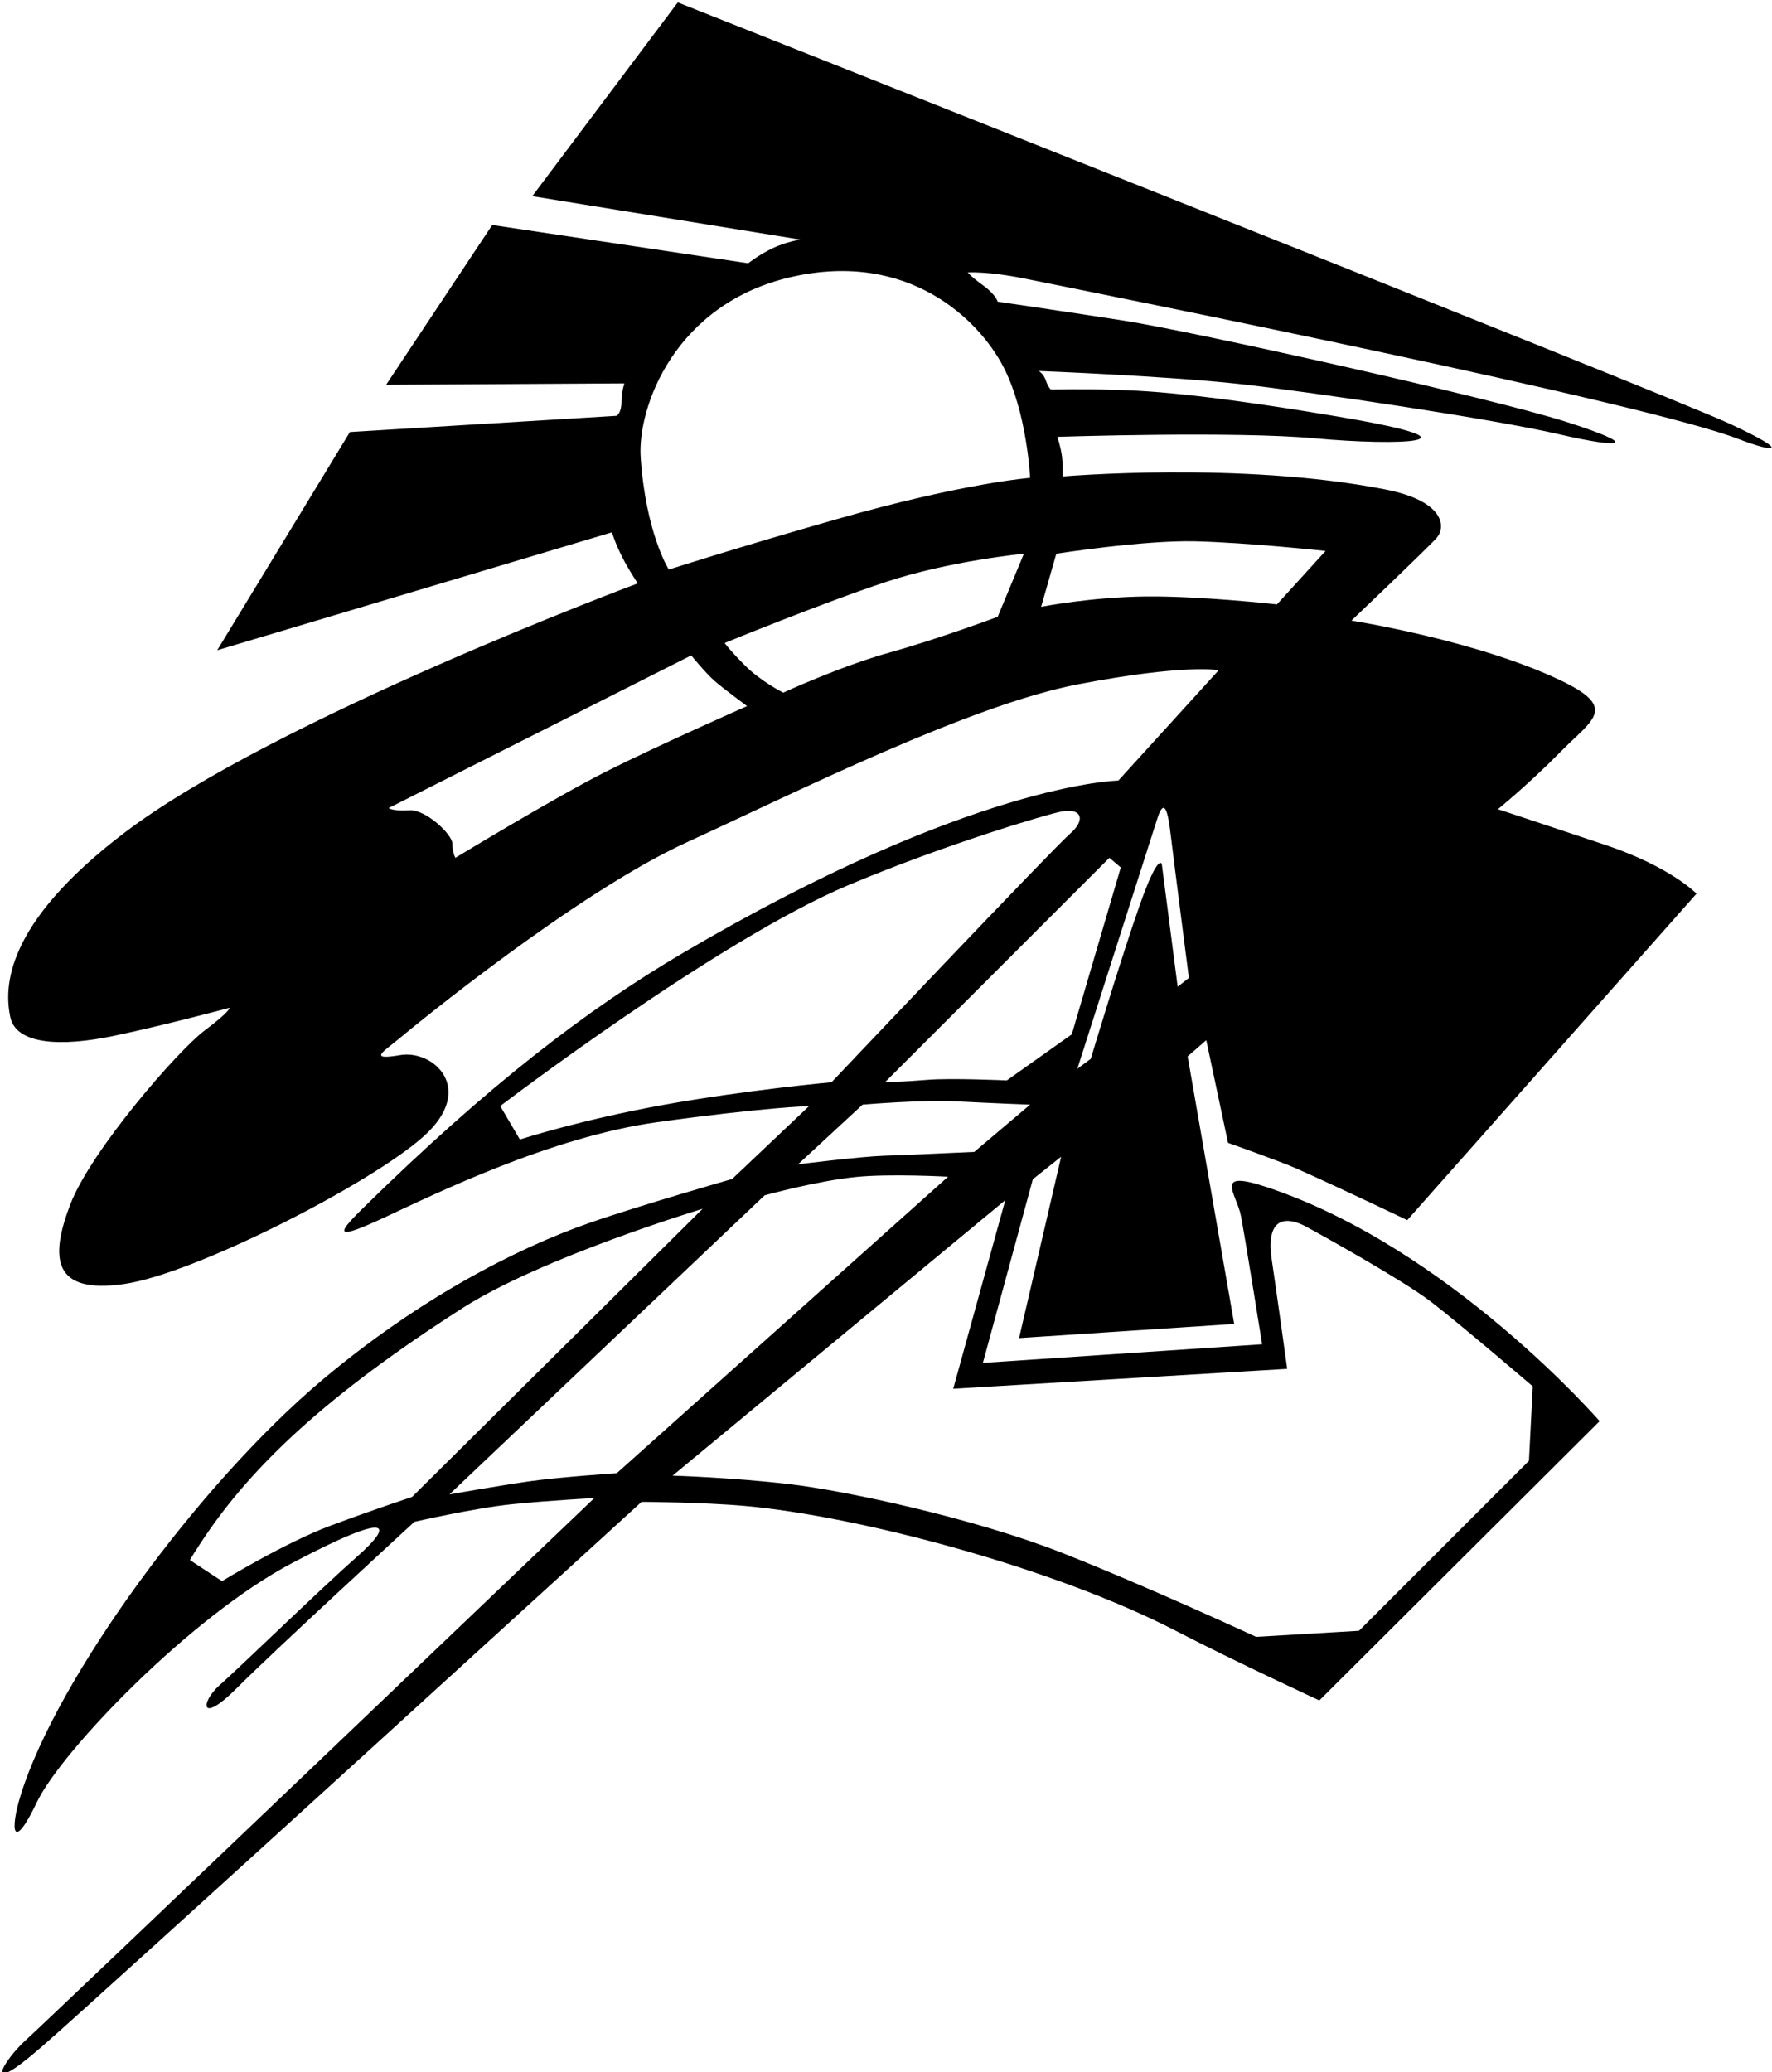 <?xml version="1.0" encoding="UTF-8"?>
<svg xmlns="http://www.w3.org/2000/svg" xmlns:xlink="http://www.w3.org/1999/xlink" width="514pt" height="601pt" viewBox="0 0 514 601" version="1.1">
<g id="surface1">
<path style=" stroke:none;fill-rule:nonzero;fill:rgb(0%,0%,0%);fill-opacity:1;" d="M 501.691 122.883 C 483.023 114.215 196.602 0.699 196.602 0.699 L 154.398 56.898 L 232.199 69.5 C 232.199 69.5 228.113 70.07 224.043 72.031 C 219.973 73.996 217.043 76.367 217.043 76.367 L 142.781 65.258 L 112 111.602 L 181.102 111.199 C 181.102 111.199 180.266 113.691 180.266 116.691 C 180.266 119.691 178.898 120.602 178.898 120.602 L 101.5 125.301 L 63 188.602 L 177.5 154.398 C 177.5 154.398 178.375 157.367 180.375 161.367 C 182.375 165.367 185 169.199 185 169.199 C 185 169.199 79.273 208.633 36 241.602 C 1 268.266 1.285 286.551 2.953 294.883 C 4.621 303.215 18.199 303.512 32.691 300.512 C 47.184 297.512 66.602 292.301 66.602 292.301 C 66.602 292.301 66.902 293.234 59.285 298.949 C 51.664 304.664 26.375 333.699 20.375 349.367 C 14.375 365.031 15.359 375.418 36.027 372.418 C 56.691 369.418 108.102 343.066 123.102 329.398 C 138.102 315.734 125.711 304.367 116.043 306.031 C 106.375 307.699 111.641 304.715 115.703 301.305 C 119.77 297.895 167.047 259.055 199.047 244.387 C 231.047 229.723 281.371 204.48 312.703 198.48 C 344.035 192.48 353.5 194.398 353.5 194.398 L 324.398 226.398 C 324.398 226.398 282.27 226.949 198.352 276.25 C 170.461 292.637 141.605 314.727 105.102 350.602 C 97.184 358.379 97.375 359.699 111.707 353.031 C 126.043 346.367 159.711 329.781 190.5 325.5 C 221.289 321.219 234.699 320.801 234.699 320.801 L 212.359 341.969 C 212.359 341.969 185.293 349.703 170.961 354.703 C 149.57 362.164 121.391 376.766 93.504 400.227 C 57.527 430.496 16.609 486.715 6.074 520.43 C 2.742 531.094 3.707 537.367 10.707 522.699 C 17.707 508.031 55.043 469.031 84.707 453.367 C 113.996 437.898 114.156 442.145 103.707 451.367 C 93.262 460.586 69.418 483.73 63.754 488.73 C 58.086 493.73 57.887 500.48 68.664 489.656 C 79.441 478.832 120.199 441.398 120.199 441.398 C 120.199 441.398 137.703 437.379 148.625 436.281 C 159.547 435.184 172.398 434.5 172.398 434.5 C 172.398 434.5 14.242 585.633 7.578 591.633 C 0.91 597.633 -5.625 609.031 12.043 593.699 C 29.707 578.367 186.102 435.602 186.102 435.602 C 186.102 435.602 203.707 435.676 216.352 436.816 C 248.867 439.758 305.324 454.531 341.164 473.059 C 358.805 482.176 382.699 493.199 382.699 493.199 L 464 412.199 C 464 412.199 420.434 361.98 367.613 344.371 C 351.613 339.039 358.699 346.094 359.969 352.738 C 361.238 359.387 366.102 389.898 366.102 389.898 L 285.102 395.301 L 299.594 342.027 L 307.801 335.5 L 295.602 388.102 L 358 384 L 344.5 306.398 L 349.898 301.699 L 356.219 331.48 C 356.219 331.48 371.586 336.922 376.23 338.996 C 389.879 345.094 408.199 353.898 408.199 353.898 L 492.102 259.199 C 492.102 259.199 484.598 251.402 465.688 245.07 C 446.781 238.734 434.5 234.699 434.5 234.699 C 434.5 234.699 443.539 227.348 452.664 218.051 C 461.789 208.75 469.539 205.434 452.871 197.434 C 428.348 185.66 392 180 392 180 C 392 180 414.016 159.066 416.707 156.031 C 419.398 153 419.301 145.359 401.691 141.926 C 359.824 133.762 308.199 138.199 308.199 138.199 C 308.199 138.199 308.375 135.031 308.043 132.367 C 307.707 129.699 306.699 126.699 306.699 126.699 C 306.699 126.699 358.375 124.984 381.688 127.152 C 404.996 129.316 433.59 128.477 387.809 120.781 C 341.707 113.031 327.902 113.242 321.355 113.023 C 315.004 112.812 304.809 112.98 304.809 112.98 C 304.809 112.98 304.043 112.367 303.375 110.367 C 302.707 108.367 301.301 107.602 301.301 107.602 C 301.301 107.602 338.371 109.035 359.688 111.387 C 381.008 113.738 433.605 121.629 452.273 125.961 C 470.941 130.297 476.152 129.305 454.152 122.305 C 432.152 115.305 346.402 96.188 326 93 C 310 90.5 289.398 87.5 289.398 87.5 C 289.398 87.5 288.887 85.48 285.219 82.812 C 281.555 80.148 280.707 79.031 280.707 79.031 C 280.707 79.031 286.383 78.609 297.352 80.824 C 324.574 86.32 477.074 116.801 504.277 127.332 C 514.609 131.332 520.355 131.551 501.691 122.883 Z M 192.355 320.48 C 168.355 324.816 150.801 330.5 150.801 330.5 L 145.102 320.801 C 145.102 320.801 208.09 272.711 246.094 256.727 C 274.348 244.844 303.574 236.215 307.801 235.398 C 313.938 234.215 314.969 237.898 310.301 241.898 C 305.633 245.898 241.199 313.898 241.199 313.898 C 241.199 313.898 216.355 316.148 192.355 320.48 Z M 119.5 434.199 C 119.5 434.199 109.16 437.555 95.891 442.504 C 82.625 447.449 64.398 458.602 64.398 458.602 L 55.102 452.5 C 55.102 452.5 54.996 452.391 58.605 446.922 C 73.078 424.996 95.25 404.355 134 379.5 C 157.184 364.629 203.801 350.602 203.801 350.602 Z M 178.898 427.301 C 178.898 427.301 162.383 428.387 153.359 429.676 C 144.34 430.969 130.355 433.449 130.355 433.449 L 221.801 346.699 C 221.801 346.699 237 342.5 248.375 341.367 C 258.324 340.375 275 341.301 275 341.301 Z M 276.5 402.801 L 373.375 397.031 C 373.375 397.031 370.895 379.012 368.895 365.348 C 366.895 351.68 374.375 353.367 378.707 355.699 C 383.043 358.031 406.742 371.199 415 377.5 C 423.258 383.801 444.602 402.102 444.602 402.102 L 443.5 423.699 L 394.199 473 L 364.352 474.758 C 364.352 474.758 333.488 460.426 308.156 450.426 C 282.82 440.426 245.383 432.352 228.695 430.43 C 212.008 428.508 195.102 428 195.102 428 L 291.602 348.102 Z M 282.602 334.102 C 282.602 334.102 263.039 335.016 256.355 335.223 C 249.672 335.434 231.5 337.699 231.5 337.699 L 250.199 320.398 C 250.199 320.398 267.254 318.91 277.688 319.457 C 288.125 320 298.801 320.398 298.801 320.398 Z M 292.043 313.367 C 292.043 313.367 275.664 312.633 269.02 313.199 C 262.379 313.766 256.699 313.898 256.699 313.898 L 321.801 248.801 L 325.102 251.602 L 310.891 300 Z M 341.602 286.199 L 337 250.602 C 337 250.602 336.039 247.211 330.707 262.211 C 325.371 277.211 316.398 307.102 316.398 307.102 L 312.5 310 C 312.5 310 334.34 241.738 335.629 237.641 C 336.922 233.539 338.328 231.77 339.449 241.074 C 340.574 250.387 344.863 283.645 344.863 283.645 Z M 306.398 160.602 C 306.398 160.602 331.5 156.668 346.5 157 C 361.5 157.332 384.5 159.801 384.5 159.801 L 370.398 175.301 C 370.398 175.301 348.477 172.848 332.5 173 C 316.523 173.152 302 176 302 176 Z M 176.102 223.637 C 160.984 231.242 132.102 248.801 132.102 248.801 C 132.102 248.801 131.215 247.344 131.215 244.676 C 131.215 242.012 123.422 234.68 118.754 235.016 C 114.086 235.348 112.703 234.379 112.703 234.379 L 200.5 190.102 C 200.5 190.102 204.73 195.262 207.234 197.465 C 209.738 199.668 216.699 204.801 216.699 204.801 C 216.699 204.801 191.223 216.031 176.102 223.637 Z M 289.398 178.898 C 289.398 178.898 272.367 185.262 258.035 189.262 C 243.699 193.262 227.199 200.898 227.199 200.898 C 227.199 200.898 220.707 197.699 215.887 192.812 C 211.383 188.246 210.199 186.5 210.199 186.5 C 210.199 186.5 238.473 174.902 257.023 168.773 C 275.578 162.645 297 160.602 297 160.602 Z M 290.941 106.188 C 297.941 119.52 298.801 138.602 298.801 138.602 C 298.801 138.602 279.707 140.031 243 150.5 C 214.246 158.699 194 165.199 194 165.199 C 194 165.199 187.332 154.719 185.84 132.68 C 184.855 118.176 195.699 87.969 229.699 80.301 C 263.699 72.633 283.941 92.855 290.941 106.188 "/>
</g>
</svg>
